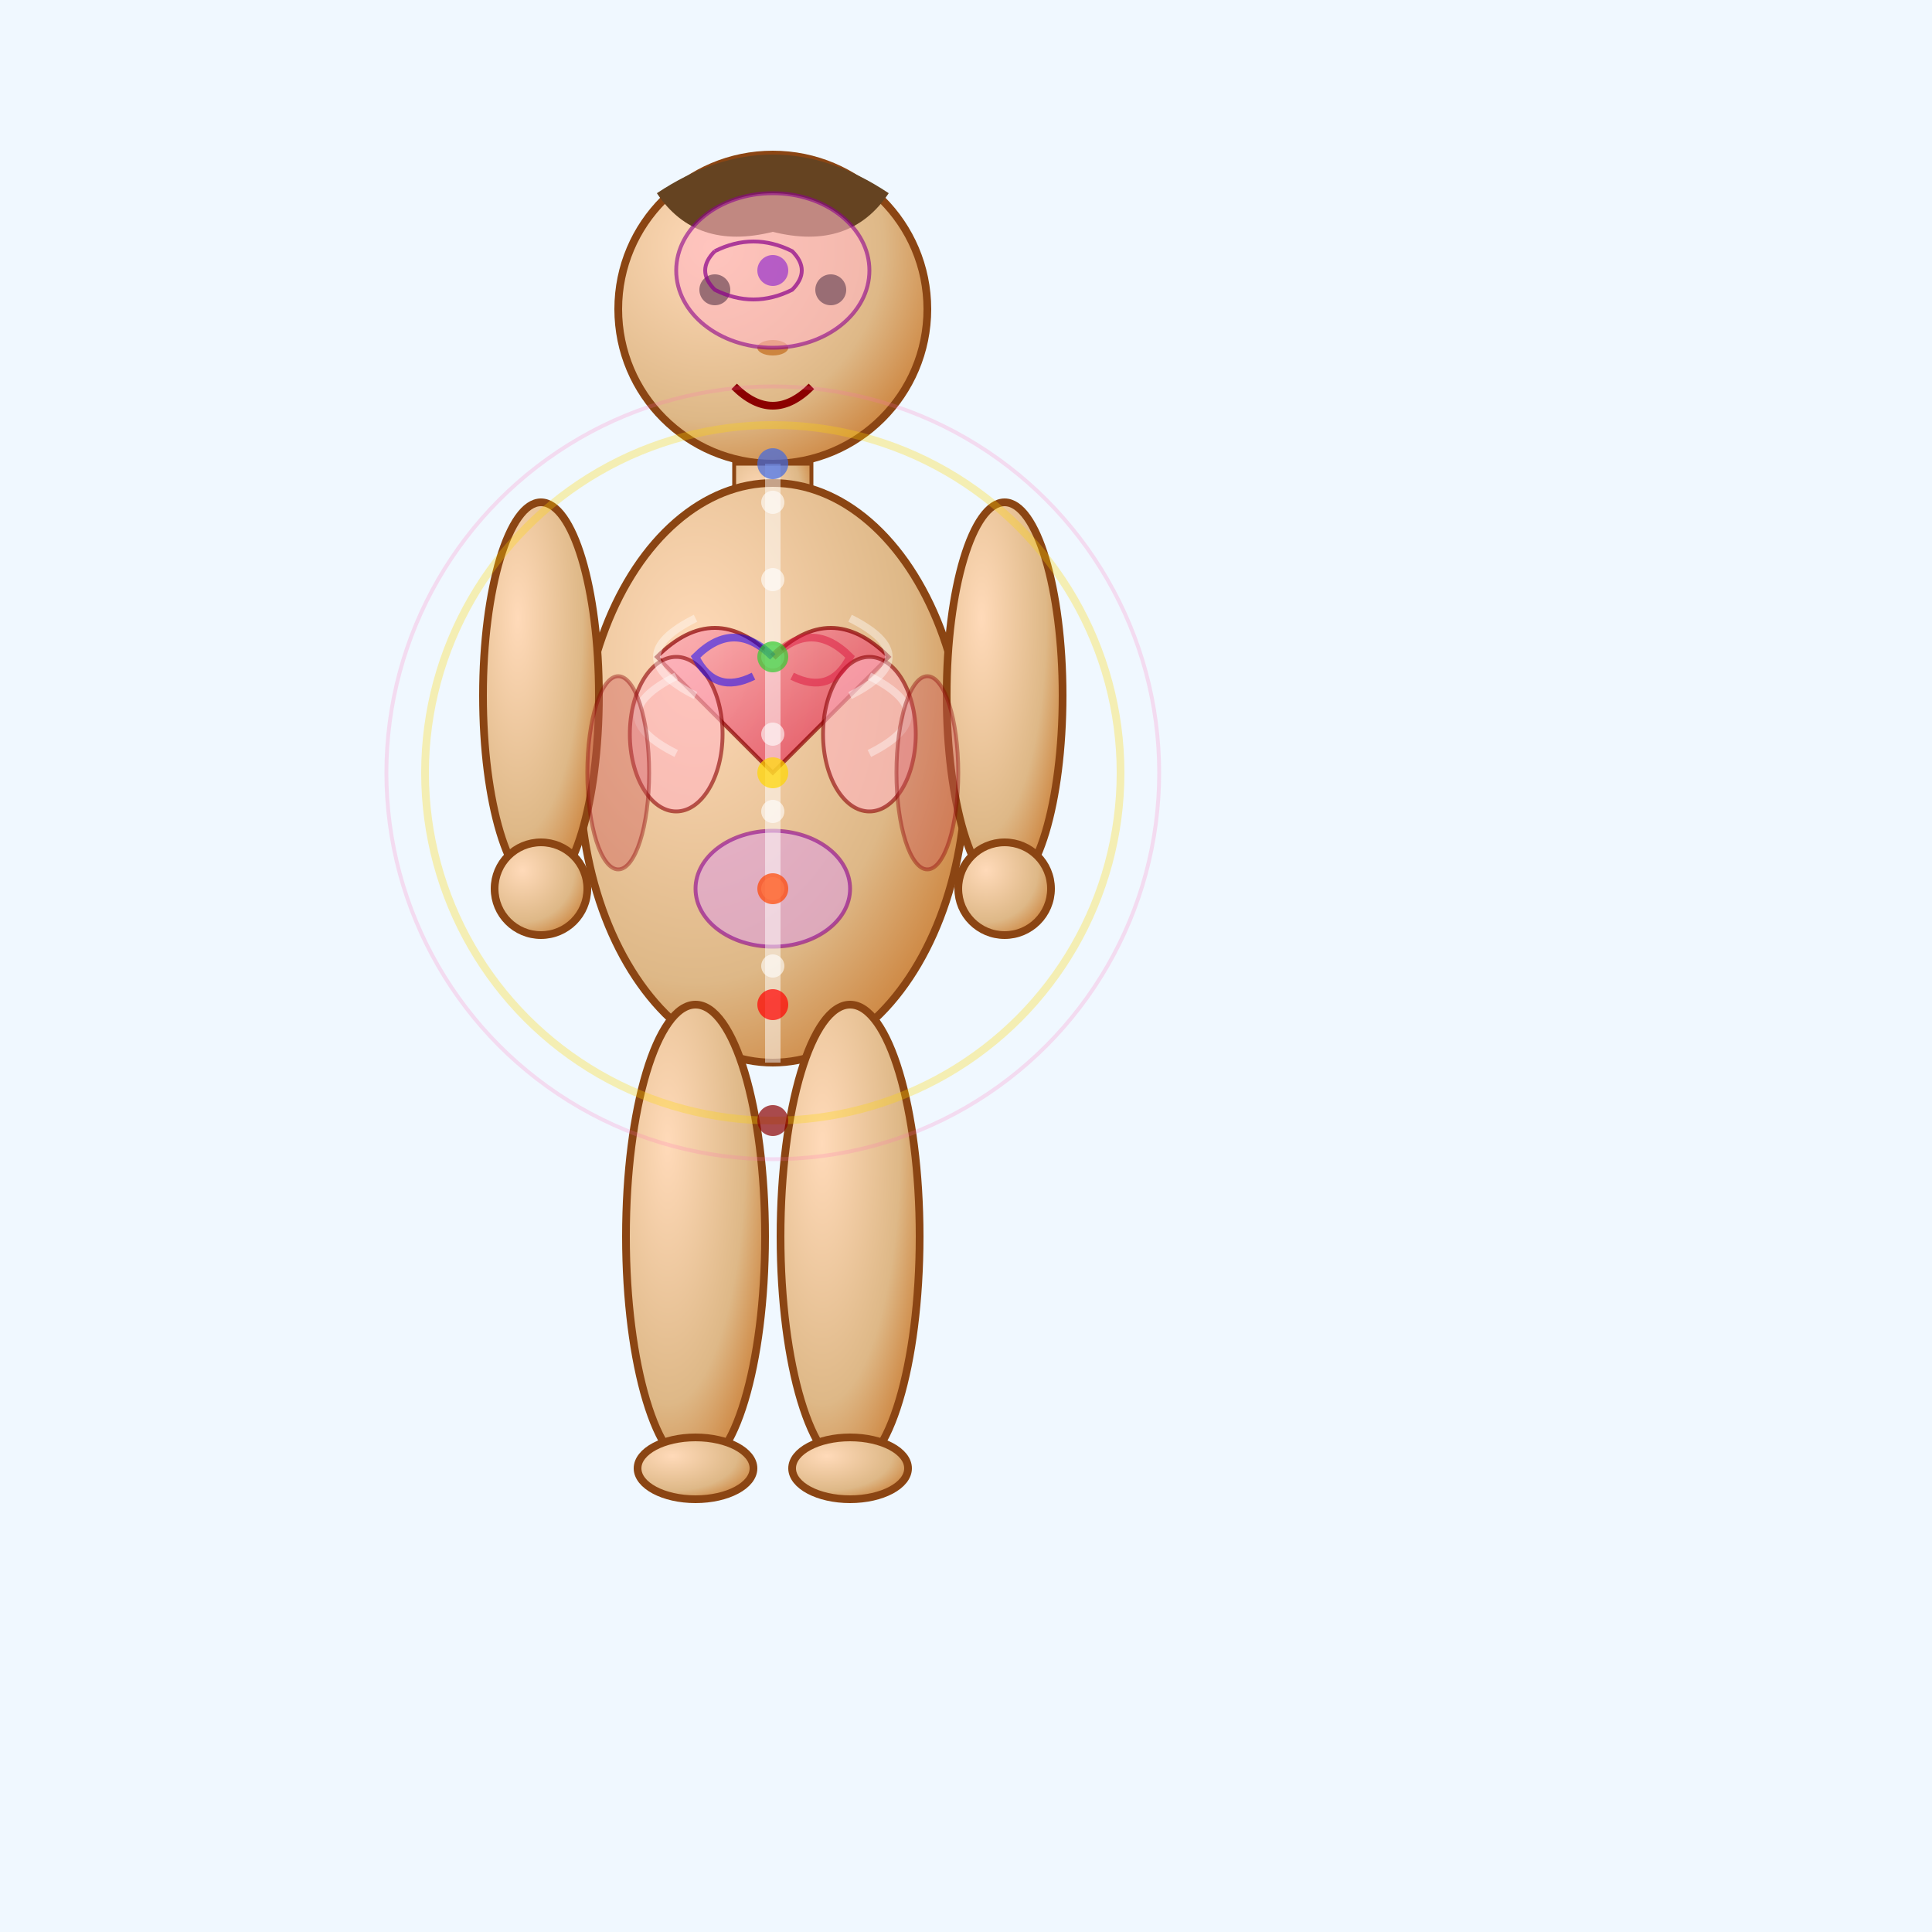 <svg viewBox="0 0 500 500" xmlns="http://www.w3.org/2000/svg">
  <defs>
    <radialGradient id="skinGradient" cx="0.3" cy="0.3" r="0.8">
      <stop offset="0%" stop-color="#FFDAB9"/>
      <stop offset="70%" stop-color="#DEB887"/>
      <stop offset="100%" stop-color="#CD853F"/>
    </radialGradient>
    <linearGradient id="heartGradient" x1="0%" y1="0%" x2="100%" y2="100%">
      <stop offset="0%" stop-color="#FFB6C1"/>
      <stop offset="100%" stop-color="#DC143C"/>
    </linearGradient>
  </defs>  <!-- Background -->
  <rect width="500" height="500" fill="#F0F8FF"/>
  
  <!-- Human silhouette -->
  <!-- Head -->
  <circle cx="200" cy="80" r="40" fill="url(#skinGradient)" stroke="#8B4513" stroke-width="2"/>
  
  <!-- Hair -->
  <path d="M170 50 Q200 30 230 50 Q220 65 200 60 Q180 65 170 50" fill="#654321"/>
  
  <!-- Facial features -->
  <circle cx="185" cy="75" r="4" fill="#000"/>
  <circle cx="215" cy="75" r="4" fill="#000"/>
  <ellipse cx="200" cy="90" rx="4" ry="2" fill="#CD853F"/>
  <path d="M190 100 Q200 110 210 100" stroke="#8B0000" stroke-width="2" fill="none"/>
  
  <!-- Neck -->
  <rect x="190" y="120" width="20" height="25" fill="url(#skinGradient)" stroke="#8B4513" stroke-width="1"/>
  
  <!-- Torso -->
  <ellipse cx="200" cy="200" rx="50" ry="75" fill="url(#skinGradient)" stroke="#8B4513" stroke-width="2"/>
  
  <!-- Arms -->
  <ellipse cx="140" cy="180" rx="15" ry="50" fill="url(#skinGradient)" stroke="#8B4513" stroke-width="2"/>
  <ellipse cx="260" cy="180" rx="15" ry="50" fill="url(#skinGradient)" stroke="#8B4513" stroke-width="2"/>
  
  <!-- Hands -->
  <circle cx="140" cy="230" r="12" fill="url(#skinGradient)" stroke="#8B4513" stroke-width="2"/>
  <circle cx="260" cy="230" r="12" fill="url(#skinGradient)" stroke="#8B4513" stroke-width="2"/>
  
  <!-- Legs -->
  <ellipse cx="180" cy="320" rx="18" ry="60" fill="url(#skinGradient)" stroke="#8B4513" stroke-width="2"/>
  <ellipse cx="220" cy="320" rx="18" ry="60" fill="url(#skinGradient)" stroke="#8B4513" stroke-width="2"/>
  
  <!-- Feet -->
  <ellipse cx="180" cy="380" rx="15" ry="8" fill="url(#skinGradient)" stroke="#8B4513" stroke-width="2"/>
  <ellipse cx="220" cy="380" rx="15" ry="8" fill="url(#skinGradient)" stroke="#8B4513" stroke-width="2"/>
  
  <!-- Internal organs visualization -->
  <!-- Heart -->
  <path d="M200 170 Q185 155 170 170 Q185 185 200 200 Q215 185 230 170 Q215 155 200 170" 
    fill="url(#heartGradient)" stroke="#8B0000" stroke-width="1" opacity="0.7"/>
  
  <!-- Lungs -->
  <ellipse cx="175" cy="190" rx="12" ry="20" fill="#FFB6C1" stroke="#8B0000" stroke-width="1" opacity="0.6"/>
  <ellipse cx="225" cy="190" rx="12" ry="20" fill="#FFB6C1" stroke="#8B0000" stroke-width="1" opacity="0.6"/>
  
  <!-- Stomach -->
  <ellipse cx="200" cy="230" rx="20" ry="15" fill="#DDA0DD" stroke="#8B008B" stroke-width="1" opacity="0.6"/>
  
  <!-- Skeletal elements -->
  <!-- Spine -->
  <path d="M200 120 L200 275" stroke="#FFF" stroke-width="4" opacity="0.5"/>
  <circle cx="200" cy="130" r="3" fill="#FFF" opacity="0.6"/>
  <circle cx="200" cy="150" r="3" fill="#FFF" opacity="0.6"/>
  <circle cx="200" cy="170" r="3" fill="#FFF" opacity="0.6"/>
  <circle cx="200" cy="190" r="3" fill="#FFF" opacity="0.6"/>
  <circle cx="200" cy="210" r="3" fill="#FFF" opacity="0.6"/>
  <circle cx="200" cy="230" r="3" fill="#FFF" opacity="0.6"/>
  <circle cx="200" cy="250" r="3" fill="#FFF" opacity="0.6"/>
  
  <!-- Ribcage -->
  <path d="M180 160 Q160 170 180 180" stroke="#FFF" stroke-width="2" fill="none" opacity="0.4"/>
  <path d="M220 160 Q240 170 220 180" stroke="#FFF" stroke-width="2" fill="none" opacity="0.4"/>
  <path d="M175 175 Q155 185 175 195" stroke="#FFF" stroke-width="2" fill="none" opacity="0.4"/>
  <path d="M225 175 Q245 185 225 195" stroke="#FFF" stroke-width="2" fill="none" opacity="0.4"/>
  
  <!-- Blood vessels -->
  <path d="M200 170 Q210 160 220 170 Q215 180 205 175" stroke="#DC143C" stroke-width="2" fill="none" opacity="0.5"/>
  <path d="M200 170 Q190 160 180 170 Q185 180 195 175" stroke="#0000FF" stroke-width="2" fill="none" opacity="0.5"/>
  
  <!-- Muscles -->
  <ellipse cx="160" cy="200" rx="8" ry="25" fill="#CD5C5C" stroke="#8B0000" stroke-width="1" opacity="0.4"/>
  <ellipse cx="240" cy="200" rx="8" ry="25" fill="#CD5C5C" stroke="#8B0000" stroke-width="1" opacity="0.4"/>
  
  <!-- Brain -->
  <ellipse cx="200" cy="70" rx="25" ry="20" fill="#FFB6C1" stroke="#8B008B" stroke-width="1" opacity="0.6"/>
  <path d="M185 65 Q195 60 205 65 Q210 70 205 75 Q195 80 185 75 Q180 70 185 65" 
    stroke="#8B008B" stroke-width="1" fill="none" opacity="0.7"/>
  
  <!-- Energy/aura around body -->
  <circle cx="200" cy="200" r="90" fill="none" stroke="#FFD700" stroke-width="2" opacity="0.3"/>
  <circle cx="200" cy="200" r="100" fill="none" stroke="#FF69B4" stroke-width="1" opacity="0.2"/>
  
  <!-- Chakra points -->
  <circle cx="200" cy="70" r="4" fill="#9932CC" opacity="0.7"/>
  <circle cx="200" cy="120" r="4" fill="#4169E1" opacity="0.7"/>
  <circle cx="200" cy="170" r="4" fill="#32CD32" opacity="0.7"/>
  <circle cx="200" cy="200" r="4" fill="#FFD700" opacity="0.7"/>
  <circle cx="200" cy="230" r="4" fill="#FF4500" opacity="0.7"/>
  <circle cx="200" cy="260" r="4" fill="#FF0000" opacity="0.7"/>
  <circle cx="200" cy="290" r="4" fill="#8B0000" opacity="0.7"/>
</svg> 